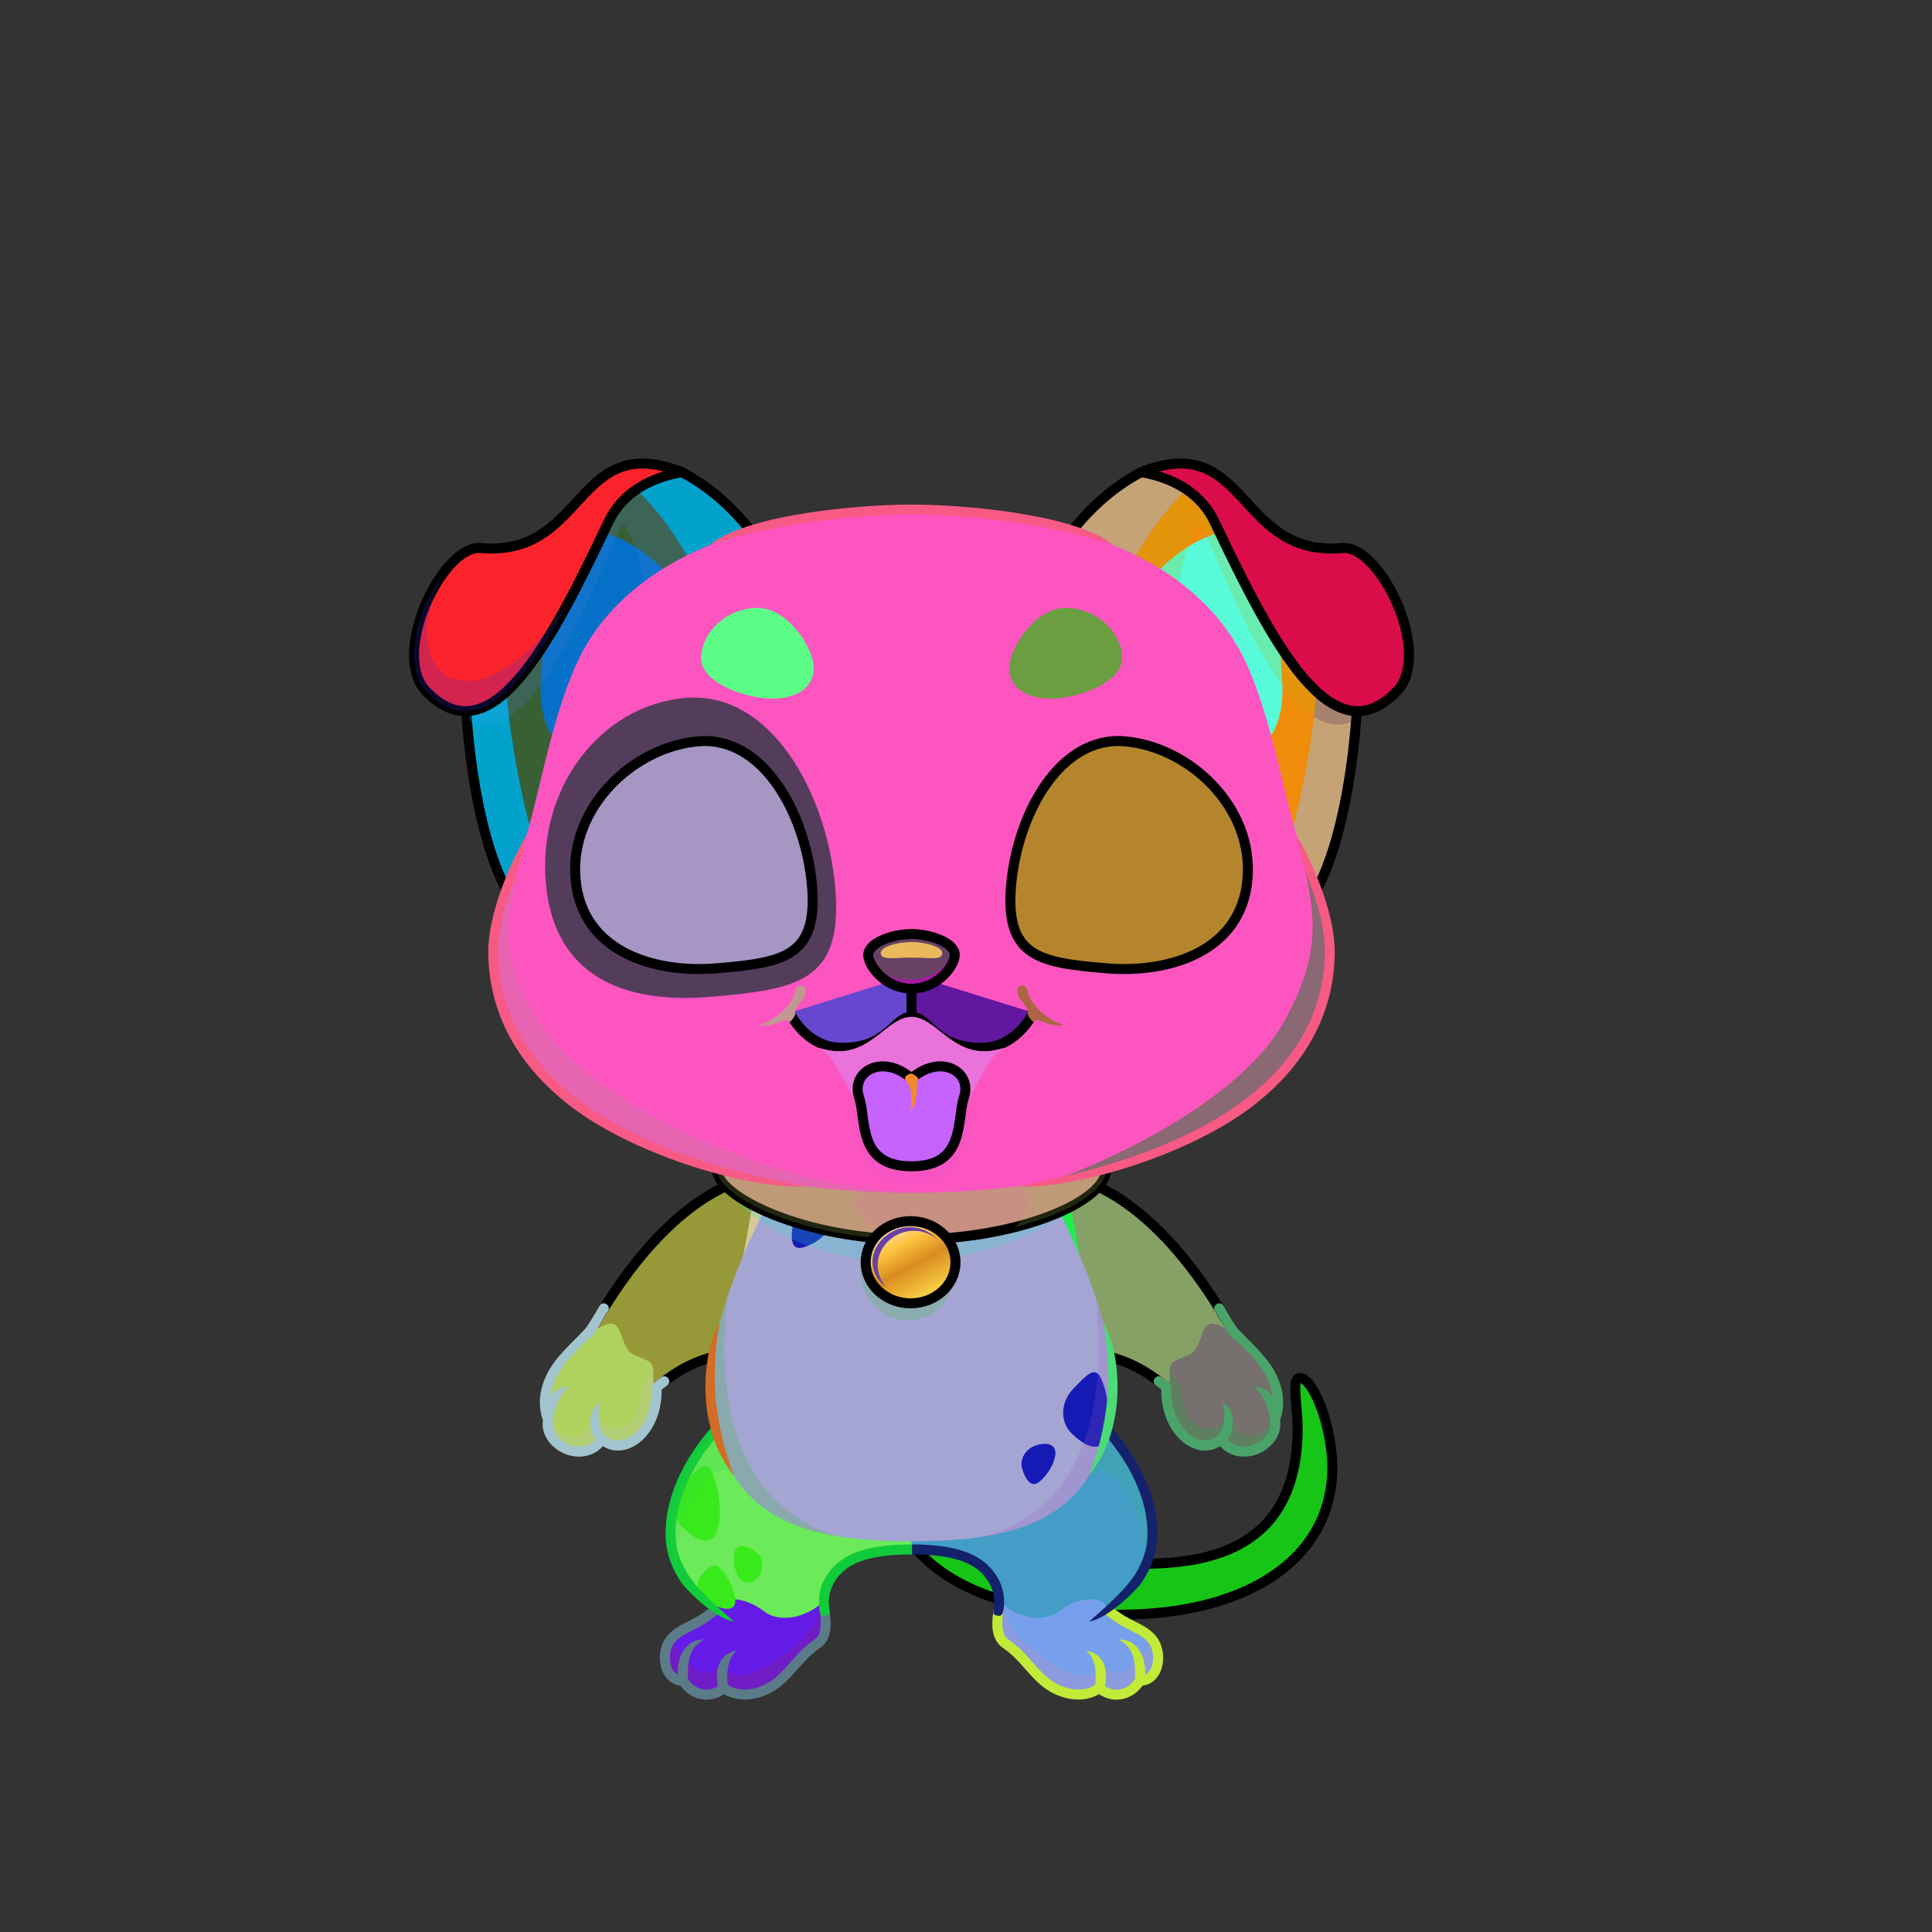<?xml version="1.0" encoding="UTF-8"?><!DOCTYPE svg PUBLIC "-//W3C//DTD SVG 1.1//EN" "http://www.w3.org/Graphics/SVG/1.1/DTD/svg11.dtd"><!-- Creator: CorelDRAW 2018 (64-Bit) --><svg xmlns="http://www.w3.org/2000/svg" xmlns:xlink="http://www.w3.org/1999/xlink" xml:space="preserve" width="290mm" height="290mm" version="1.1" style="shape-rendering:geometricPrecision; text-rendering:geometricPrecision; image-rendering:optimizeQuality; fill-rule:evenodd; clip-rule:evenodd" viewBox="0 0 29000 29000">
 <rect x="0" y="0" width="29000" height="29000" fill="#333333" stroke="none"/>
 <defs>
  <style type="text/css">
   <![CDATA[
    .str0 {stroke:black;stroke-width:150;stroke-miterlimit:22.926}
    .str4 {stroke:black;stroke-width:150;stroke-linecap:round;stroke-linejoin:round;stroke-miterlimit:22.926}
    .str3 {stroke:black;stroke-width:150;stroke-linecap:round;stroke-linejoin:round;stroke-miterlimit:22.926}
    .str2 {stroke:black;stroke-width:150;stroke-linecap:round;stroke-linejoin:round;stroke-miterlimit:22.926}
    .str1 {stroke:black;stroke-width:150;stroke-linecap:round;stroke-linejoin:round;stroke-miterlimit:2.613}
    .fil2 {fill:none}
    .fil35 {fill:black}
    .fil34 {fill:#333333}
    .fil5 {fill:#FDFDFD}
    .fil49 {fill:white}
    .fil3 {fill:white}
    .fil39 {fill:black;fill-rule:nonzero}
    .fil36 {fill:black;fill-rule:nonzero}
    .fil4 {fill:black;fill-rule:nonzero}
    .fil28 {fill:black;fill-opacity:0.2}
    .fil21 {fill:black;fill-opacity:0.2}
    .fil1 {fill:black;fill-opacity:0.2}
    .fil38 {fill:#4A0A0A;fill-opacity:0.2}
    .fil19 {fill:#A40E0D;fill-opacity:0.2}
    .fil26 {fill:white;fill-opacity:0.2}
    .fil44 {fill:black;fill-rule:nonzero;fill-opacity:0.2}
    .fil32 {fill:white;fill-opacity:0.502}
    .fil7 {fill:url(#id0)}
    .fil8 {fill:url(#id1)}
    .fil6 {fill:url(#id2)}
    .fil16 {fill:url(#id3)}
    .fil22 {fill:url(#id4)}
    .fil27 {fill:url(#id5)}
    .fil15 {fill:url(#id6)}
    .fil41 {fill:url(#id7)}
    .fil40 {fill:url(#id8)}
    .fil14 {fill:url(#id9)}
    .fil25 {fill:url(#id10)}
    .fil12 {fill:url(#id11)}
    .fil42 {fill:url(#id12)}
    .fil31 {fill:url(#id13)}
    .fil20 {fill:url(#id14)}
    .fil10 {fill:url(#id15)}
    .fil0 {fill:url(#id16)}
    .fil29 {fill:url(#id17)}
    .fil11 {fill:url(#id18)}
    .fil9 {fill:url(#id19)}
    .fil24 {fill:url(#id20)}
    .fil33 {fill:url(#id21)}
    .fil13 {fill:url(#id22)}
    .fil23 {fill:url(#id23)}
    .fil17 {fill:url(#id24)}
    .fil18 {fill:url(#id25)}
    .fil37 {fill:url(#id26)}
    .fil48 {fill:url(#id27)}
    .fil52 {fill:url(#id28)}
    .fil30 {fill:url(#id29)}
    .fil46 {fill:url(#id30)}
    .fil50 {fill:url(#id31)}
    .fil47 {fill:url(#id32)}
    .fil51 {fill:url(#id33)}
    .fil45 {fill:url(#id34);fill-rule:nonzero}
    .fil43 {fill:url(#id35);fill-rule:nonzero}
   ]]>
  </style>
  <linearGradient id="id0" gradientUnits="userSpaceOnUse" x1="11873.49" y1="21188.22" x2="11873.49" y2="24284.09">
   <stop offset="0" style="stop-opacity:1; stop-color:#E6EEF2"/>
   <stop offset="1" style="stop-opacity:1; stop-color:white"/>
  </linearGradient>
  <linearGradient id="id1" gradientUnits="objectBoundingBox" x1="50%" y1="100%" x2="50%" y2="0%">
   <stop offset="0" style="stop-opacity:1; stop-color:#2B2B2B"/>
   <stop offset="1" style="stop-opacity:1; stop-color:#5C5C5C"/>
  </linearGradient>
  <linearGradient id="id2" gradientUnits="userSpaceOnUse" x1="15486.11" y1="21188.22" x2="15486.11" y2="24284.09">
   <stop offset="0" style="stop-opacity:1; stop-color:#ACAFB3"/>
   <stop offset="0.502" style="stop-opacity:1; stop-color:#E1E8ED"/>
   <stop offset="1" style="stop-opacity:1; stop-color:#FEFEFE"/>
  </linearGradient>
  <linearGradient id="id3" gradientUnits="userSpaceOnUse" x1="8669.73" y1="13161.48" x2="10183.12" y2="7188.95">
   <stop offset="0" style="stop-opacity:1; stop-color:#EBF9FF"/>
   <stop offset="0.502" style="stop-opacity:1; stop-color:#B4C9CF"/>
   <stop offset="1" style="stop-opacity:1; stop-color:#78949C"/>
  </linearGradient>
  <linearGradient id="id4" gradientUnits="userSpaceOnUse" x1="20096.38" y1="11833.91" x2="15779.81" y2="8516.52">
   <stop offset="0" style="stop-opacity:1; stop-color:#3B3B3B"/>
   <stop offset="1" style="stop-opacity:1; stop-color:#414142"/>
  </linearGradient>
  <linearGradient id="id5" gradientUnits="userSpaceOnUse" x1="10761.93" y1="17998.56" x2="16601.93" y2="17998.56">
   <stop offset="0" style="stop-opacity:1; stop-color:#401000"/>
   <stop offset="0.341" style="stop-opacity:1; stop-color:#ED5237"/>
   <stop offset="0.741" style="stop-opacity:1; stop-color:#852305"/>
   <stop offset="1" style="stop-opacity:1; stop-color:#FF4C4C"/>
  </linearGradient>
  <linearGradient id="id6" gradientUnits="userSpaceOnUse" xlink:href="#id1" x1="14264.5" y1="22276.66" x2="14264.5" y2="18208.98">
  </linearGradient>
  <linearGradient id="id7" gradientUnits="userSpaceOnUse" x1="13673" y1="14806.54" x2="13834.98" y2="14352.37">
   <stop offset="0" style="stop-opacity:1; stop-color:#8F8377"/>
   <stop offset="0.49" style="stop-opacity:1; stop-color:#505154"/>
   <stop offset="1" style="stop-opacity:1; stop-color:#373A40"/>
  </linearGradient>
  <linearGradient id="id8" gradientUnits="userSpaceOnUse" x1="13681.92" y1="14838.52" x2="13681.92" y2="14020.16">
   <stop offset="0" style="stop-opacity:1; stop-color:#1C1B1A"/>
   <stop offset="1" style="stop-opacity:1; stop-color:#373A40"/>
  </linearGradient>
  <linearGradient id="id9" gradientUnits="userSpaceOnUse" xlink:href="#id2" x1="13681.92" y1="17759.14" x2="13681.92" y2="23134.87">
  </linearGradient>
  <linearGradient id="id10" gradientUnits="userSpaceOnUse" x1="17998.22" y1="7280.19" x2="20281.13" y2="10352.57">
   <stop offset="0" style="stop-opacity:1; stop-color:#2B2B2B"/>
   <stop offset="0.502" style="stop-opacity:1; stop-color:#2E2E2F"/>
   <stop offset="1" style="stop-opacity:1; stop-color:#606569"/>
  </linearGradient>
  <linearGradient id="id11" gradientUnits="userSpaceOnUse" xlink:href="#id2" x1="16681.07" y1="17708.66" x2="16681.07" y2="20937.23">
  </linearGradient>
  <linearGradient id="id12" gradientUnits="userSpaceOnUse" xlink:href="#id7" x1="13643.4" y1="14418.27" x2="13720.44" y2="14104.4">
  </linearGradient>
  <linearGradient id="id13" gradientUnits="userSpaceOnUse" x1="13682.26" y1="17905.3" x2="13682.26" y2="7648.1">
   <stop offset="0" style="stop-opacity:1; stop-color:#B3C3DB"/>
   <stop offset="0.239" style="stop-opacity:1; stop-color:#E1E8ED"/>
   <stop offset="1" style="stop-opacity:1; stop-color:#FEFEFE"/>
  </linearGradient>
  <linearGradient id="id14" gradientUnits="userSpaceOnUse" x1="8432.78" y1="6967.46" x2="8016.91" y2="10665.3">
   <stop offset="0" style="stop-opacity:1; stop-color:#8AA6B3"/>
   <stop offset="0.49" style="stop-opacity:1; stop-color:#E1E8ED"/>
   <stop offset="1" style="stop-opacity:1; stop-color:#FEFEFE"/>
  </linearGradient>
  <linearGradient id="id15" gradientUnits="userSpaceOnUse" xlink:href="#id1" x1="10383.84" y1="19412.29" x2="10383.84" y2="17976.55">
  </linearGradient>
  <linearGradient id="id16" gradientUnits="userSpaceOnUse" x1="15489.73" y1="24471.03" x2="17977.07" y2="20448.58">
   <stop offset="0" style="stop-opacity:1; stop-color:#ACAFB3"/>
   <stop offset="0.439" style="stop-opacity:1; stop-color:#E1E8ED"/>
   <stop offset="1" style="stop-opacity:1; stop-color:#FEFEFE"/>
  </linearGradient>
  <linearGradient id="id17" gradientUnits="userSpaceOnUse" x1="13367.22" y1="18383.19" x2="13969.37" y2="19510.4">
   <stop offset="0" style="stop-opacity:1; stop-color:#FFE8B2"/>
   <stop offset="0.271" style="stop-opacity:1; stop-color:#FFC340"/>
   <stop offset="0.541" style="stop-opacity:1; stop-color:#D98C20"/>
   <stop offset="1" style="stop-opacity:1; stop-color:#FEDB4B"/>
  </linearGradient>
  <linearGradient id="id18" gradientUnits="userSpaceOnUse" xlink:href="#id0" x1="9159.16" y1="19865.78" x2="8915.76" y2="21821.63">
  </linearGradient>
  <linearGradient id="id19" gradientUnits="userSpaceOnUse" xlink:href="#id2" x1="10893.24" y1="17611.85" x2="10466.36" y2="21042.16">
  </linearGradient>
  <linearGradient id="id20" gradientUnits="userSpaceOnUse" x1="19042.2" y1="8873.13" x2="17179.97" y2="10663.77">
   <stop offset="0" style="stop-opacity:1; stop-color:#FFDCB5"/>
   <stop offset="1" style="stop-opacity:1; stop-color:#8C3C18"/>
  </linearGradient>
  <linearGradient id="id21" gradientUnits="userSpaceOnUse" xlink:href="#id1" x1="9577.65" y1="14843.99" x2="11055.74" y2="10623.1">
  </linearGradient>
  <linearGradient id="id22" gradientUnits="userSpaceOnUse" xlink:href="#id0" x1="18204.68" y1="19865.78" x2="18448.08" y2="21821.63">
  </linearGradient>
  <linearGradient id="id23" gradientUnits="userSpaceOnUse" x1="20021.33" y1="9194.79" x2="16794.01" y2="10950.23">
   <stop offset="0" style="stop-opacity:1; stop-color:#F5EEE3"/>
   <stop offset="1" style="stop-opacity:1; stop-color:#FFB35C"/>
  </linearGradient>
  <linearGradient id="id24" gradientUnits="userSpaceOnUse" xlink:href="#id23" x1="7343.19" y1="9194.79" x2="10570.51" y2="10950.23">
  </linearGradient>
  <linearGradient id="id25" gradientUnits="userSpaceOnUse" xlink:href="#id20" x1="8322.32" y1="8873.13" x2="10184.55" y2="10663.77">
  </linearGradient>
  <linearGradient id="id26" gradientUnits="userSpaceOnUse" x1="13277.97" y1="17506.64" x2="13277.97" y2="16006.46">
   <stop offset="0" style="stop-opacity:1; stop-color:#FFBDBD"/>
   <stop offset="1" style="stop-opacity:1; stop-color:#A1484E"/>
  </linearGradient>
  <linearGradient id="id27" gradientUnits="userSpaceOnUse" x1="16883.74" y1="11287.88" x2="16437.65" y2="14015.91">
   <stop offset="0" style="stop-opacity:1; stop-color:black"/>
   <stop offset="0.502" style="stop-opacity:1; stop-color:#451500"/>
   <stop offset="1" style="stop-opacity:1; stop-color:#996511"/>
  </linearGradient>
  <linearGradient id="id28" gradientUnits="userSpaceOnUse" xlink:href="#id27" x1="10480.78" y1="11287.88" x2="10926.87" y2="14015.91">
  </linearGradient>
  <linearGradient id="id29" gradientUnits="userSpaceOnUse" x1="13349.5" y1="18475.98" x2="13822.99" y2="19264.87">
   <stop offset="0" style="stop-opacity:1; stop-color:#FFE3C4"/>
   <stop offset="0.451" style="stop-opacity:1; stop-color:#FECA58"/>
   <stop offset="1" style="stop-opacity:1; stop-color:#FFA836"/>
  </linearGradient>
  <linearGradient id="id30" gradientUnits="userSpaceOnUse" x1="16804.35" y1="14373.8" x2="17059.35" y2="11459.11">
   <stop offset="0" style="stop-opacity:1; stop-color:#EB9E23"/>
   <stop offset="1" style="stop-opacity:1; stop-color:#140011"/>
  </linearGradient>
  <linearGradient id="id31" gradientUnits="userSpaceOnUse" xlink:href="#id30" x1="10560.17" y1="14373.8" x2="10305.17" y2="11459.11">
  </linearGradient>
  <linearGradient id="id32" gradientUnits="userSpaceOnUse" x1="15622.25" y1="13506.28" x2="18143.19" y2="13726.83">
   <stop offset="0" style="stop-opacity:1; stop-color:#EB9E23"/>
   <stop offset="0.502" style="stop-opacity:1; stop-color:#FFEE8F"/>
   <stop offset="1" style="stop-opacity:1; stop-color:#EB9E23"/>
  </linearGradient>
  <linearGradient id="id33" gradientUnits="userSpaceOnUse" xlink:href="#id32" x1="11742.27" y1="13506.28" x2="9221.33" y2="13726.83">
  </linearGradient>
  <linearGradient id="id34" gradientUnits="userSpaceOnUse" x1="8711.13" y1="13202.47" x2="12052.8" y2="13202.47">
   <stop offset="0" style="stop-opacity:1; stop-color:black"/>
   <stop offset="1" style="stop-opacity:1; stop-color:#262626"/>
  </linearGradient>
  <linearGradient id="id35" gradientUnits="userSpaceOnUse" x1="18441.12" y1="12617.71" x2="15523.99" y2="13787.24">
   <stop offset="0" style="stop-opacity:1; stop-color:black"/>
   <stop offset="1" style="stop-opacity:1; stop-color:#5A5B5C"/>
  </linearGradient>
 </defs>
 <g id="Tail">
  <g id="_2531549707872">
   <path class="fil0" d="M13520.58 22865.39c251.91,647.26 1072.2,1100.69 1928.11,1248.84 2962.88,512.88 4873.61,-628.4 4503.78,-2543.41 -124.21,-643.2 -373.32,-966.12 -476.01,-872.19 -77.47,70.86 3.38,461.28 2.02,748.84 -11.45,2415.13 -2375.07,2050.76 -3619.02,1936.51 -541.66,-49.75 -1039.26,-1148.17 -1452.7,-1217.09 -413.45,-68.92 -1138.08,51.24 -886.18,698.5z" style="fill:#f1c3cf"/>
   <path class="fil1" d="M15847.12 24174.05c1355.5,172.21 2462.7,-17.1 3191.72,-474.46 -779.25,190.49 -1591.25,283.31 -1975.71,144.71 -51.94,-18.73 -310.45,-186.62 -667.47,-409.61 -192.6,-16.69 -373.98,-35.81 -536.2,-50.71 -336.05,-30.86 -655.11,-465.32 -947.67,-807.2 -376.34,-191.23 -732.99,-342.7 -1003.94,-396.96 -288.22,65.47 -522.47,245.91 -410.52,618.01 8.29,22.09 16.56,44.15 26.18,67.56 266.09,647.24 1146.38,1031.64 2036.78,1248.84 94.34,23.01 190.08,42.78 286.83,59.82z" style="fill:#ece912"/>
   <path class="fil2 str0" d="M13520.58 22865.39c251.91,647.26 1072.2,1100.69 1928.11,1248.84 2962.88,512.88 4873.61,-628.4 4503.78,-2543.41 -124.21,-643.2 -373.32,-966.12 -476.01,-872.19 -77.47,70.86 3.38,461.28 2.02,748.84 -11.45,2415.13 -2375.07,2050.76 -3619.02,1936.51 -541.66,-49.75 -1039.26,-1148.17 -1452.7,-1217.09 -413.45,-68.92 -1138.08,51.24 -886.18,698.5z" style="fill:#17c516"/>
  </g>
 </g>
 <g id="Feet">
  <g id="_2531518915296">
   <g>
    <path class="fil3" d="M10257.28 25229.69c123.56,214.04 403.48,285.33 610.7,105.88 70.65,70.23 276.52,145.76 526.32,65.76 409.3,-131.09 507.45,-461.77 850.73,-710.04 220.49,-159.47 124.1,-477.15 113.63,-668.35 -363.68,340.29 -782.66,-165.21 -1075.55,-247.93 -373.84,-101.68 -736.94,157.82 -534.63,412.54 -198.78,95.76 -519.95,237.68 -672.68,411.38 -168.78,191.96 -120.75,630.76 181.48,630.76z" style="fill:#651be8"/>
    <path class="fil1" d="M10257.28 25229.69c123.56,214.04 403.48,285.33 610.7,105.88 70.65,70.23 276.52,145.76 526.32,65.76 409.3,-131.09 517.48,-492.65 871.1,-725.96 156.13,-103.02 135.21,-387.74 102.98,-573.56 -17.85,-13.98 -36.32,-26.67 -55.45,-37.83 59.89,533.31 -1444.97,1527.91 -1433.56,860.23 -213.34,341.57 -595.64,186.16 -544.41,-150.27 -126.71,133.91 -271.29,-14.39 -142.78,-274 -182.48,62.12 -215.54,288.03 -209.67,440.56 17.28,153.49 106.7,289.19 274.77,289.19z" style="fill:#a0253c"/>
    <path class="fil4" d="M10660.35 24128.28c31.71,-26.53 78.94,-22.34 105.47,9.37 26.53,31.71 22.34,78.94 -9.37,105.47 -143.13,119.49 -265.97,181.45 -373.06,235.47 -99.11,49.99 -183.3,92.46 -251.34,169.85 -80.91,92.01 -97.3,255.88 -55.21,369.54 18.07,48.79 48.88,94.04 96.26,117.9 -7.55,-268.78 114.77,-534.12 402.24,-526.25 -186.74,95.17 -268.32,253.8 -247.69,592.25 49.04,79.15 127.69,137.43 219.87,155.2 79.73,15.37 160.2,-1.74 228.24,-45.5 -38.29,-218.05 -10.29,-483.64 289.14,-537.54 -139.24,98.32 -162.69,330.02 -141.92,510.69 31.45,29.61 97.92,60.43 188.69,71.77 74.89,9.35 163.69,4.41 259.78,-26.36 221.4,-70.9 352.35,-219.57 489.63,-375.44 103.47,-117.46 210.28,-238.74 362.43,-341.44 56.89,-38.4 82.67,-102.53 91.71,-176.23 10.43,-85.02 0.14,-183.4 -13.84,-274.46 -14.63,-97.52 130.16,-118.86 144.78,-21.39 15.59,101.48 30.44,211.56 17.88,314.01 -13.96,113.78 -57.62,215.39 -156.75,282.29 -136.05,91.83 -236.45,205.83 -333.71,316.24 -151.08,171.53 -295.19,335.14 -556.43,418.8 -119.65,38.32 -230.28,44.46 -323.64,32.8 -92.59,-11.56 -170.46,-41.41 -225.37,-75.73 -103.09,69.99 -225.69,98.3 -348.74,74.57 -124.29,-23.96 -233.03,-98.13 -304.52,-201.86 -136.16,-15.63 -232.21,-107.3 -278.66,-232.76 -61.19,-165.25 -34.13,-386.54 83.33,-520.12 86.71,-98.62 183.05,-147.23 296.46,-204.43 99.73,-50.31 214.13,-108.01 344.34,-216.71z" style="fill:#5b7b89"/>
   </g>
   <g>
    <path class="fil5" d="M17106.56 25229.69c-123.56,214.04 -403.48,285.33 -610.7,105.88 -70.65,70.23 -276.52,145.76 -526.32,65.76 -409.3,-131.09 -507.45,-461.77 -850.73,-710.04 -220.49,-159.47 -124.1,-477.15 -113.63,-668.35 363.68,340.29 782.66,-165.21 1075.55,-247.93 373.84,-101.68 736.94,157.82 534.63,412.54 198.78,95.76 519.95,237.68 672.68,411.38 168.78,191.96 120.75,630.76 -181.48,630.76z" style="fill:#769fec"/>
    <path class="fil1" d="M17106.56 25229.69c-123.56,214.04 -403.48,285.33 -610.7,105.88 -70.65,70.23 -276.52,145.76 -526.32,65.76 -409.3,-131.09 -517.48,-492.65 -871.1,-725.96 -156.13,-103.02 -135.21,-387.74 -102.98,-573.56 17.85,-13.98 36.32,-26.67 55.45,-37.83 -59.89,533.31 1444.97,1527.91 1433.56,860.23 213.34,341.57 595.64,186.16 544.41,-150.27 126.71,133.91 271.29,-14.39 142.78,-274 182.48,62.12 215.54,288.03 209.67,440.56 -17.28,153.49 -106.7,289.19 -274.77,289.19z" style="fill:#e28fa0"/>
    <path class="fil4" d="M16703.49 24128.28c-31.71,-26.53 -78.94,-22.34 -105.47,9.37 -26.53,31.71 -22.34,78.94 9.37,105.47 143.13,119.49 265.97,181.45 373.06,235.47 99.11,49.99 183.3,92.46 251.34,169.85 80.91,92.01 97.3,255.88 55.21,369.54 -18.07,48.79 -48.88,94.04 -96.26,117.9 7.55,-268.78 -114.77,-534.12 -402.24,-526.25 186.74,95.17 268.32,253.8 247.69,592.25 -49.04,79.15 -127.69,137.43 -219.87,155.2 -79.73,15.37 -160.2,-1.74 -228.24,-45.5 38.29,-218.05 10.29,-483.64 -289.14,-537.54 139.24,98.32 162.69,330.02 141.92,510.69 -31.45,29.61 -97.92,60.43 -188.69,71.77 -74.89,9.35 -163.69,4.41 -259.78,-26.36 -221.4,-70.9 -352.35,-219.57 -489.63,-375.44 -103.47,-117.46 -210.28,-238.74 -362.43,-341.44 -56.89,-38.4 -82.67,-102.53 -91.71,-176.23 -10.43,-85.02 -0.14,-183.4 13.84,-274.46 14.63,-97.52 -130.16,-118.86 -144.78,-21.39 -15.59,101.48 -30.44,211.56 -17.88,314.01 13.96,113.78 57.62,215.39 156.75,282.29 136.05,91.83 236.45,205.83 333.71,316.24 151.08,171.53 295.19,335.14 556.43,418.8 119.65,38.32 230.28,44.46 323.64,32.8 92.59,-11.56 170.46,-41.41 225.37,-75.73 103.09,69.99 225.69,98.3 348.74,74.57 124.29,-23.96 233.03,-98.13 304.52,-201.86 136.16,-15.63 232.21,-107.3 278.66,-232.76 61.19,-165.25 34.13,-386.54 -83.33,-520.12 -86.71,-98.62 -183.05,-147.23 -296.46,-204.43 -99.73,-50.31 -214.13,-108.01 -344.34,-216.71z" style="fill:#c1eb38"/>
   </g>
  </g>
 </g>
 <g id="Legs">
  <g id="_2531518914752">
   <g>
    <path class="fil6" d="M13673.45 23259.3c427.66,0 1385.48,182.49 1329.83,776.1 214.87,221.86 637.04,349.26 895.5,148.38 312.37,-242.78 712.13,-231.34 719.72,-12.18 370.09,-264.31 678.95,-700.61 680.26,-1145.2 2.54,-860.67 -666.02,-1598.77 -968.73,-1838.18 -621.48,859.57 -1478.86,1269.07 -2656.58,1328.08l0 743z" style="fill:#439dc6"/>
    <path class="fil1" d="M17191.61 23490.47c67.26,-148.73 106.68,-305.87 107.15,-464.07 2.29,-775.52 -540.27,-1451.46 -869.11,-1752.78l-157.05 727.06c26.43,47.89 52.85,95.78 79.28,143.67 387.48,-413.26 946.79,878.84 839.73,1346.12z" style="fill:#32b881"/>
    <path class="fil4" d="M14989.65 24253.86c61.92,5.19 73.8,-65.98 79.72,-153.93 7.91,-117.52 -3.98,-261.03 -93.95,-416.86 -0.83,-1.44 -1.71,-2.83 -2.62,-4.19 -99.87,-170.79 -246.56,-295.9 -460.28,-378.09 -207.63,-79.84 -477.91,-118.36 -830.6,-118.36l0 150c335.21,0 588.14,35.09 777.28,107.82 179.67,69.09 302.18,172.95 384.62,313.95 0.66,1.3 1.36,2.59 2.1,3.87 66.95,115.97 86.11,244.24 75.03,331.54 -8.67,68.26 -9.75,89.53 -10.95,105.24 -3.7,48.36 43.74,56 79.65,59.01zm1295.98 -3005.54c175.81,139.56 477.15,451.15 691.77,858.41 143.68,272.62 247.63,587.31 246.65,919.67 -0.71,244.76 -86.82,463.8 -217.71,652.31 -154.83,222.98 -454.47,481.51 -660.16,663.76 305.46,-60.86 713.14,-477.32 783.2,-578.22 146.74,-211.34 243.27,-458.73 244.09,-737.85 1.07,-359.93 -110.06,-697.96 -263.65,-989.39 -226.43,-429.66 -547.13,-759.98 -733.5,-907.38l-46.29 58.59 -44.38 60.1 -0.02 0z" style="fill:#14226c"/>
   </g>
   <g>
    <path class="fil7" d="M13681.92 23259.3c-427.66,0 -1377.01,182.49 -1321.36,776.1 -214.87,221.86 -637.04,349.26 -895.5,148.38 -312.37,-242.78 -712.13,-231.34 -719.72,-12.18 -370.09,-264.31 -678.95,-700.61 -680.26,-1145.2 -2.54,-860.67 666.02,-1598.77 968.73,-1838.18 621.48,859.57 1470.39,1269.07 2648.11,1328.08l0 743z" style="fill:#6bea5a"/>
    <path class="fil8" d="M10687.58 22099.09c93.96,197.86 169.63,628.83 74.01,888.49 -95.63,259.66 -337.52,111.09 -515.07,-60.69 -177.55,-171.77 -167,-470.7 23.57,-667.67 190.56,-196.97 323.54,-358 417.49,-160.13zm412.92 1583.83c-77.16,-98.6 -93.75,-218.36 -72.91,-375.16 20.84,-156.79 174.35,-104.21 294.88,-30.61 120.54,73.59 152.07,241.64 70.42,375.36 -81.64,133.72 -215.23,129.02 -292.39,30.41zm-295.09 -150.58c95.93,93.22 231.06,323.75 231.66,492.73 0.6,168.99 -169.52,135.49 -307.72,75.01 -138.2,-60.47 -308.13,-223.97 -241.03,-377.3 67.11,-153.32 221.16,-283.67 317.09,-190.44z" style="fill:#38ea1a"/>
    <path class="fil4" d="M12374.19 24253.86c-61.92,5.19 -73.8,-65.98 -79.72,-153.93 -7.91,-117.52 3.98,-261.03 93.95,-416.86 0.83,-1.44 1.71,-2.83 2.62,-4.19 99.87,-170.79 246.56,-295.9 460.28,-378.09 207.63,-79.84 486.38,-118.36 839.07,-118.36l0 150c-335.21,0 -596.61,35.09 -785.75,107.82 -179.67,69.09 -302.18,172.95 -384.62,313.95 -0.66,1.3 -1.36,2.59 -2.1,3.87 -66.95,115.97 -86.11,244.24 -75.03,331.54 8.67,68.26 9.75,89.53 10.95,105.24 3.7,48.36 -43.74,56 -79.65,59.01zm-1295.98 -3005.54c-175.81,139.56 -477.15,451.15 -691.77,858.41 -143.68,272.62 -247.63,587.31 -246.65,919.67 0.71,244.76 86.82,463.8 217.71,652.31 154.83,222.98 454.47,481.51 660.16,663.76 -305.46,-60.86 -713.14,-477.32 -783.2,-578.22 -146.74,-211.34 -243.27,-458.73 -244.09,-737.85 -1.07,-359.93 110.06,-697.96 263.65,-989.39 226.43,-429.66 547.13,-759.98 733.5,-907.38l46.29 58.59 44.38 60.1 0.02 0z" style="fill:#11cc3a"/>
    <path class="fil1" d="M10172.23 23490.47c-67.26,-148.73 -106.68,-305.87 -107.15,-464.07 -2.29,-775.52 540.27,-1451.46 869.11,-1752.78l157.05 727.06c-26.43,47.89 -52.85,95.78 -79.28,143.67 -387.48,-413.26 -946.79,878.84 -839.73,1346.12z" style="fill:#35d54a"/>
   </g>
  </g>
 </g>
 <g id="Body">
  <animateTransform type="translate" values="0;0 200;0;0 200;0;0 200;0;0 200;0" dur="10" repeatCount="indefinite" additive="sum" attributeName="transform"/>
  <g id="_2531518934432">
   <g>
    <g>
     <g>
      <path class="fil9" d="M11132.64 17708.66c-1006.56,345.42 -1818.61,1401.79 -2256.58,2165.43 -288.88,503.69 636.05,1265.03 911.19,1013.52 627.05,-573.17 1208.37,-619.78 1688.45,-542.15 741.88,119.97 1352.69,-1920.87 930.81,-2545.29 -421.91,-21.63 -933.51,-40.49 -1273.87,-91.51z" style="fill:#d7c799"/>
      <path class="fil10" d="M9852.84 19142.62c59.55,-21.7 98.74,-68.71 131.76,-141.64 33.03,-72.94 -47,-91.45 -118.48,-92.1 -71.48,-0.66 -130.02,63.09 -130.74,142.39 -0.73,79.3 57.91,113.05 117.46,91.35zm566.01 -1011c-23.74,131.64 150.49,309.56 248.36,447.31 97.87,137.75 216.7,11.51 293.88,-118.11 77.18,-129.62 120.19,-361.47 -23.62,-447.09 -143.81,-85.62 -494.88,-13.75 -518.62,117.89zm323.95 1114.42c5.35,-125.09 -50.87,-232.13 -159.08,-347.5 -108.21,-115.37 -202.43,16.75 -257.6,146.75 -55.18,130 17,285 161.22,346.21 144.22,61.21 250.11,-20.37 255.46,-145.46z" style="fill:#cd746a"/>
      <path class="fil1" d="M9851.88 20830.3c602.27,-518.8 1160.28,-559.8 1623.82,-484.84 171.07,27.66 335.13,-59.69 481.2,-217.95 325.13,-471.76 -752.73,-1097.7 -1038.62,-655.88 -261.31,403.84 -734.1,847.76 -1111.39,1126.01 1.79,93.3 -16.27,193.39 44.96,232.66l0 -0.01 0.03 0.01z" style="fill:#3697e7"/>
      <path class="fil2 str1" d="M10886.89 20332.96c-340.18,46.54 -711.15,199.54 -1099.64,554.65 -275.13,251.49 -1152.89,-508.63 -864.02,-1012.31 437.96,-763.63 1202.86,-1821.23 2209.41,-2166.64 90.05,-30.9 171.83,-58.83 246.03,-84.05" style="fill:#979938"/>
     </g>
     <g>
      <path class="fil11" d="M9863.01 20836.37c31.01,671.59 -506.32,1058.8 -828,765.31 -253.5,397.35 -884.17,103.39 -809.26,-292.5 -203.13,-535.14 266.24,-1035.76 634.19,-1325.08 198.11,-64.5 364.18,-247.68 461.85,44.06 113.97,340.43 156.85,278.81 402.23,397.75 163.53,79.26 10.67,351.89 138.99,410.46z" style="fill:#afd15d"/>
      <path class="fil1" d="M9863.01 20836.37c31.01,671.59 -506.32,1058.8 -828,765.31 -341.06,429.25 -911,23.85 -753.65,-292.7 65.31,297.19 520.59,407.83 657.17,-118.23 113.25,412.02 522.03,237.66 614.7,26.73 95.14,-216.58 44.81,-462.8 253.66,-619.84 1.8,93.31 -16.28,193.4 44.96,232.65l0.16 0.1 0.17 0.11c1.48,0.93 2.97,1.82 4.53,2.69l0.17 0.1 0.18 0.09 0.14 0.09 0.03 0.01 0.18 0.1 0.17 0.09 0.18 0.09c1.69,0.92 3.44,1.79 5.25,2.61z" style="fill:#cac3da"/>
      <path class="fil4" d="M9926.93 20673.48c79.39,-58.19 167.86,62.52 88.48,120.7 -28.24,20.69 -56.25,42.36 -83.3,64.61 3.93,302.02 -99.68,551.64 -246.17,712.18 -55.54,60.86 -117.82,109.47 -183.4,143.86 -145.9,76.49 -311.53,82.65 -453.24,-7.98 -209.57,238.5 -583.03,191.12 -784.7,-34.27 -86.01,-96.11 -134.73,-220.26 -115.83,-356.13 -82.54,-234.31 -46.25,-463.42 52.44,-673.52 132.46,-282 402.86,-497.73 588.08,-703.58 33.5,-37.22 180.19,-286.69 214.16,-345.48 58.56,-79 178.69,10.05 120.12,89.06 -35.43,47.77 -75.16,120.11 -111.48,186.29 -6.41,11.67 -81.45,153.11 -123.81,187.52 -201.58,163.8 -430.96,392.41 -551.71,649.47 -38.04,80.97 -65.19,164.94 -76.97,250.68 53.73,-69.19 156.09,-151.42 275.06,-139.39 -80.64,67.61 -125.53,143.46 -171.18,252.76 -65.8,157.59 -113.11,362.41 12.44,502.72 141.93,158.63 411.75,205.47 562.48,33.5 -115.64,-164.64 -117.79,-464.48 80.37,-548.33 -54.53,102.27 -47.95,374.07 54.76,476.76 86.33,86.32 222.41,119.56 359.87,47.5 49.57,-25.99 97.71,-63.9 141.8,-112.22 128.18,-140.48 217.35,-364.86 206.61,-639.48 -1.55,-21.67 6.3,-43.83 23.35,-59.87 36.49,-34.26 81.32,-67.73 121.77,-97.36z" style="fill:#a2c4ce"/>
     </g>
    </g>
    <g>
     <g>
      <path class="fil12" d="M16231.2 17708.66c1006.56,345.42 1818.61,1401.79 2256.58,2165.43 288.88,503.69 -636.05,1265.03 -911.19,1013.52 -627.05,-573.17 -1208.37,-619.78 -1688.45,-542.15 -741.88,119.97 -1352.69,-1920.87 -930.81,-2545.29 421.91,-21.63 933.51,-40.49 1273.87,-91.51z" style="fill:#20ee4d"/>
      <path class="fil1" d="M17511.96 20830.3c-602.27,-518.8 -1160.28,-559.8 -1623.82,-484.84 -171.07,27.66 -335.13,-59.69 -481.2,-217.95 -325.13,-471.76 752.73,-1097.7 1038.62,-655.88 261.31,403.84 734.1,847.76 1111.39,1126.01 -1.79,93.3 16.27,193.39 -44.96,232.66l0 -0.01 -0.03 0.01z" style="fill:#a8b15c"/>
      <path class="fil8" d="M17765.46 19775.91c-23.74,-131.64 0.56,-397.75 98.43,-535.5 97.87,-137.76 216.7,-11.51 293.88,118.11 77.18,129.62 120.19,361.47 -23.62,447.09 -143.81,85.62 -344.95,101.94 -368.69,-29.7zm-1151.49 -1921.35c258.81,97.01 705.56,421.45 846.67,740.83 141.11,319.38 -208.62,396.88 -520.35,396.88 -311.73,0 -564.44,-280.35 -564.44,-626.18 0,-345.83 -20.69,-608.54 238.12,-511.53zm999.19 1627.14c5.35,125.09 -50.87,232.13 -159.08,347.5 -108.21,115.37 -202.43,-16.75 -257.6,-146.75 -55.18,-130 17,-285 161.22,-346.21 144.22,-61.21 250.11,20.37 255.46,145.46z" style="fill:#93aca4"/>
      <path class="fil2 str1" d="M16476.95 20332.96c340.18,46.54 711.15,199.54 1099.64,554.65 275.13,251.49 1152.89,-508.63 864.02,-1012.31 -437.96,-763.63 -1202.86,-1821.23 -2209.41,-2166.64 -90.05,-30.9 -171.83,-58.83 -246.03,-84.05" style="fill:#85a166"/>
     </g>
     <g>
      <path class="fil13" d="M17500.83 20836.37c-31.01,671.59 506.32,1058.8 828,765.31 253.5,397.35 884.17,103.39 809.26,-292.5 203.13,-535.14 -266.24,-1035.76 -634.19,-1325.08 -198.11,-64.5 -364.18,-247.68 -461.85,44.06 -113.97,340.43 -156.85,278.81 -402.23,397.75 -163.53,79.26 -10.67,351.89 -138.99,410.46z" style="fill:#76706e"/>
      <path class="fil1" d="M17500.83 20836.37c-31.01,671.59 506.32,1058.8 828,765.31 341.06,429.25 911,23.85 753.65,-292.7 -65.31,297.19 -520.59,407.83 -657.17,-118.23 -113.25,412.02 -522.03,237.66 -614.7,26.73 -95.14,-216.58 -44.81,-462.8 -253.66,-619.84 -1.8,93.31 16.28,193.4 -44.96,232.65l-0.16 0.1 -0.17 0.11c-1.48,0.93 -2.97,1.82 -4.53,2.69l-0.17 0.1 -0.18 0.09 -0.14 0.09 -0.03 0.01 -0.18 0.1 -0.17 0.09 -0.18 0.09c-1.69,0.92 -3.44,1.79 -5.25,2.61z" style="fill:#01be2d"/>
      <path class="fil4" d="M17436.91 20673.48c-79.39,-58.19 -167.86,62.52 -88.48,120.7 28.24,20.69 56.25,42.36 83.3,64.61 -3.93,302.02 99.68,551.64 246.17,712.18 55.54,60.86 117.82,109.47 183.4,143.86 145.9,76.49 311.53,82.65 453.24,-7.98 209.57,238.5 583.03,191.12 784.7,-34.27 86.01,-96.11 134.73,-220.26 115.83,-356.13 82.54,-234.31 46.25,-463.42 -52.44,-673.52 -132.46,-282 -402.86,-497.73 -588.08,-703.58 -33.5,-37.22 -180.19,-286.69 -214.16,-345.48 -58.56,-79 -178.69,10.05 -120.12,89.06 35.43,47.77 75.16,120.11 111.48,186.29 6.41,11.67 81.45,153.11 123.81,187.52 201.58,163.8 430.96,392.41 551.71,649.47 38.04,80.97 65.19,164.94 76.97,250.68 -53.73,-69.19 -156.09,-151.42 -275.06,-139.39 80.64,67.61 125.53,143.46 171.18,252.76 65.8,157.59 113.11,362.41 -12.44,502.72 -141.93,158.63 -411.75,205.47 -562.48,33.5 115.64,-164.64 117.79,-464.48 -80.37,-548.33 54.53,102.27 47.95,374.07 -54.76,476.76 -86.33,86.32 -222.41,119.56 -359.87,47.5 -49.57,-25.99 -97.71,-63.9 -141.8,-112.22 -128.18,-140.48 -217.35,-364.86 -206.61,-639.48 1.55,-21.67 -6.3,-43.83 -23.35,-59.87 -36.49,-34.26 -81.32,-67.73 -121.77,-97.36z" style="fill:#4aa469"/>
     </g>
    </g>
   </g>
   <g>
    <path class="fil14" d="M13681.92 23134.87c-1547.89,0 -2751.5,-290.59 -2992.7,-1955.85 -145.27,-1002.98 378.79,-2259.12 971.37,-3382.75 6.53,-12.38 13.08,-24.77 19.63,-37.13 634.24,80.29 1289.28,115.54 2002.04,134.59 712.76,-19.05 1367.12,-54.3 2001.36,-134.59 7.84,14.78 15.66,29.6 23.47,44.42 591,1121.77 1112.48,2374.66 967.53,3375.46 -241.19,1665.26 -1444.81,1955.85 -2992.7,1955.85z" style="fill:#a4a5d3"/>
    <path class="fil15" d="M12441.51 18448.93c-65.88,119.27 -226.23,230.46 -392.12,276.37 -165.89,45.9 -178.6,-130.22 -156.24,-282.26 22.36,-152.03 177.21,-255.17 345.88,-230.37 168.66,24.8 268.35,117 202.48,236.26zm3400.4 3370.8c-8.25,136 -105.29,305.29 -235.37,418.01 -130.08,112.72 -217.22,-40.86 -262.34,-187.76 -45.12,-146.9 50.41,-306.56 213.37,-356.62 162.96,-50.06 292.59,-9.63 284.34,126.37zm684.14 -1131.75c93.96,197.86 169.63,628.83 74.01,888.49 -95.63,259.66 -337.52,111.09 -515.07,-60.69 -177.55,-171.77 -167,-470.7 23.57,-667.67 190.56,-196.97 323.54,-358 417.49,-160.13z" style="fill:#161ab4"/>
    <path class="fil1" d="M12620.51 23067.29c-1015.93,-155.83 -1748.88,-628.88 -1931.29,-1888.27 -75.17,-519 28.96,-1105.79 228.98,-1706.93 -223.57,2000.42 401.77,3257.02 1702.31,3595.2z" style="fill:#23bc16"/>
    <path class="fil4" d="M11011.96 22144.35c-249.8,-320.87 -347.52,-640.99 -396.86,-954.78 -59.27,-376.93 -23.8,-997.6 184.1,-1319.31 -78.5,420.39 -93.5,905.22 -35.86,1298.21 50,340.9 103.32,571.56 248.62,975.88z" style="fill:#d36c24"/>
    <path class="fil1" d="M14743.33 23067.29c1015.93,-155.83 1748.88,-628.88 1931.29,-1888.27 75.17,-519 -28.96,-1105.79 -228.98,-1706.93 223.57,2000.42 -401.77,3257.02 -1702.31,3595.2z" style="fill:#9359c2"/>
    <path class="fil4" d="M16351.92 22144.35c249.8,-320.87 347.52,-640.99 396.86,-954.78 59.27,-376.93 23.8,-997.6 -184.1,-1319.31 78.5,420.39 93.5,905.22 35.86,1298.21 -50,340.9 -103.32,571.56 -248.62,975.88z" style="fill:#4cdb77"/>
   </g>
  </g>
 </g>
 <g id="Head">
  <animateTransform type="translate" values="0;0 200;0;0 200;0;0 200;0;0 200;0" dur="10" repeatCount="indefinite" additive="sum" attributeName="transform"/>
  <g id="_2531592368080">
   <g>
    <path class="fil16 str2" d="M7567.49 13291.5c-521.18,-1049.73 -714.8,-3130.94 -535.33,-4810.85 47.19,-441.72 908.05,396.49 1222.97,-82.38 736.78,-1120.37 1728.38,-1444.09 1979.73,-1311.36 860.97,454.66 1397.01,1294.88 1651.23,1988.87 -1294.57,1227.05 -3024.02,2988.68 -4318.6,4215.72z" style="fill:#02a2cc"/>
    <path class="fil1" d="M10712.17 9644.97c-15.06,-707.33 -476.83,-1631.06 -1159.04,-2297.39 -616.35,-602 -2751.67,3356.38 -2496.22,3475.82 1130.08,528.42 2221.47,-3129.23 2316.12,-2958.68 484.01,872.13 503.69,2082.77 -676.68,3298.69 505.75,-239.69 1337.76,-1120.02 2015.82,-1518.44z" style="fill:#3ba5f5"/>
    <path class="fil17" d="M10712.17 9644.97c-16.07,-754.7 -547.29,-1764.51 -1292.92,-2421.27 -429.39,-378.22 -126.58,359.67 -1126.63,1121.28 -877.92,309.25 -591.91,-296.6 -682.29,568.61 -145.09,1388.72 154.74,2867.43 450.05,3883.13 630.24,-894.47 1127.95,-2256.36 2651.79,-3151.75z" style="fill:#395f34"/>
    <path class="fil18" d="M10382.29 10462.42c761.28,-1359.25 -1230.34,-2859.56 -1742.76,-2394.19 -477.85,433.98 -495.17,1823.96 -519.07,2127.08 -43.45,550.67 118.69,1003.14 590.11,1174.44 305.33,-160.48 1560.14,-865.35 1671.72,-907.33z" style="fill:#0470c8"/>
    <path class="fil19" d="M10712.17 9644.97c-0.25,-11.57 -0.62,-23.2 -1.11,-34.88l-0.29 -5.93c-0.45,-9.93 -0.95,-19.89 -1.57,-29.9l-0.32 -4.61c-0.67,-10.38 -1.39,-20.78 -2.24,-31.24l-0.39 -4.51c-36.31,-433.72 -228.25,-937.56 -523.65,-1406.2l-10.4 -16.42 -7.32 -11.41c-171.96,-267.58 -378.36,-524.08 -610.27,-750.82l-1.77 -1.71c-127.3,-123.96 -319.37,-53.41 -541.65,137.19 -111.53,230.07 -301.95,543.17 -718.57,860.45l-7.63 2.62c-253.46,364.98 -502.54,777.94 -710.8,1160.75 -8.38,421.13 17.59,843.28 65.73,1251.54 897.63,-568.41 1654.98,-3035.96 1733.11,-2895.17 484.01,872.13 503.69,2082.77 -676.68,3298.69 303.01,-143.61 723.14,-517.17 1157.1,-879.28 236.71,-220.14 507.35,-428.71 822.24,-617.32 12.21,-7.42 24.37,-14.73 36.48,-21.84z" style="fill:#4c7de4"/>
    <path class="fil20 str2" d="M10234.86 7086.91c-513.93,90.74 -905.19,333.88 -1101.53,747.71 -885.56,1866.56 -1767.1,3532.76 -2730.93,2547.7 -555.93,-568.18 247.07,-2206.13 810.2,-2156.14 106.12,9.44 204.4,9.76 295.81,2.32 1281.52,-104.31 1222.17,-1733.55 2726.45,-1141.59z" style="fill:#fb232b"/>
    <path class="fil21" d="M8654.99 8808.72c-727.26,1406.29 -1462.26,2381.34 -2252.59,1573.6 -375.56,-383.83 -130.9,-1255.77 240.97,-1765.82 -831.23,1751.14 736.27,2416.63 2011.62,192.22z" style="fill:#322be2"/>
    <path class="fil22 str1" d="M19797.03 13291.5c521.18,-1049.73 714.8,-3130.94 535.33,-4810.85 -47.19,-441.72 -908.05,396.49 -1222.97,-82.38 -736.78,-1120.37 -1728.38,-1444.09 -1979.73,-1311.36 -860.97,454.66 -1397.01,1294.88 -1651.23,1988.87 1294.57,1227.05 3024.02,2988.68 4318.6,4215.72z" style="fill:#c5a377"/>
    <path class="fil1" d="M16652.35 9644.97c15.06,-707.33 476.83,-1631.06 1159.04,-2297.39 616.35,-602 2751.67,3356.38 2496.22,3475.82 -1130.08,528.42 -2221.47,-3129.23 -2316.12,-2958.68 -484.01,872.13 -503.69,2082.77 676.68,3298.69 -505.75,-239.69 -1337.76,-1120.02 -2015.82,-1518.44z" style="fill:#2d004b"/>
    <path class="fil23" d="M16652.35 9644.97c16.07,-754.7 547.29,-1764.51 1292.92,-2421.27 429.39,-378.22 126.58,359.67 1126.63,1121.28 877.92,309.25 591.91,-296.6 682.29,568.61 145.09,1388.72 -154.74,2867.43 -450.05,3883.13 -630.24,-894.47 -1127.95,-2256.36 -2651.79,-3151.75z" style="fill:#ef8d0b"/>
    <path class="fil24" d="M16982.23 10462.42c-761.28,-1359.25 1230.34,-2859.56 1742.76,-2394.19 477.85,433.98 495.17,1823.96 519.07,2127.08 43.45,550.67 -118.69,1003.14 -590.11,1174.44 -305.33,-160.48 -1560.14,-865.35 -1671.72,-907.33z" style="fill:#58fbd9"/>
    <path class="fil19" d="M16652.35 9644.97c0.25,-11.57 0.62,-23.2 1.11,-34.88l0.29 -5.93c0.45,-9.93 0.95,-19.89 1.57,-29.9l0.32 -4.61c0.67,-10.38 1.39,-20.78 2.24,-31.24l0.39 -4.51c36.31,-433.72 228.25,-937.56 523.65,-1406.2l10.4 -16.42 7.32 -11.41c171.96,-267.58 378.36,-524.08 610.27,-750.82l1.77 -1.71c127.3,-123.96 319.37,-53.41 541.65,137.19 111.53,230.07 301.95,543.17 718.57,860.45l7.63 2.62c253.46,364.98 502.54,777.94 710.8,1160.75 8.38,421.13 -17.59,843.28 -65.73,1251.54 -897.63,-568.41 -1654.98,-3035.96 -1733.11,-2895.17 -484.01,872.13 -503.69,2082.77 676.68,3298.69 -303.01,-143.61 -723.14,-517.17 -1157.1,-879.28 -236.71,-220.14 -507.35,-428.71 -822.24,-617.32 -12.21,-7.42 -24.37,-14.73 -36.48,-21.84z" style="fill:#b7b006"/>
    <path class="fil25" d="M17129.66 7086.91c513.93,90.74 905.19,333.88 1101.53,747.71 885.56,1866.56 1767.1,3532.76 2730.93,2547.7 555.93,-568.18 -247.07,-2206.13 -810.2,-2156.14 -106.12,9.44 -204.4,9.76 -295.81,2.32 -1281.52,-104.31 -1222.17,-1733.55 -2726.45,-1141.59z" style="fill:#364662"/>
    <path class="fil26" d="M20246.1 10660.59c234.36,50 472.56,-29.44 716.02,-278.27 555.93,-568.18 -247.07,-2206.13 -810.2,-2156.14 -106.12,9.44 -204.4,9.76 -295.81,2.32 -1042.51,-84.85 -1197.65,-1178.88 -2029.15,-1265.24 788.08,184.57 772.1,1248.65 1746.65,1476.31 84.73,19.79 323.01,27.99 423.91,34 539.33,32.25 1705.9,1943.71 248.58,2187.02z" style="fill:#2a0643"/>
    <path class="fil2 str3" d="M17129.66 7086.91c513.93,90.74 905.19,333.88 1101.53,747.71 885.56,1866.56 1767.1,3532.76 2730.93,2547.7 555.93,-568.18 -247.07,-2206.13 -810.2,-2156.14 -106.12,9.44 -204.4,9.76 -295.81,2.32 -1281.52,-104.31 -1222.17,-1733.55 -2726.45,-1141.59z" style="fill:#da0c49"/>
   </g>
   <g>
    <path class="fil1" d="M13681.93 18261.74c2549.3,0 2845.92,-1139.58 2845.92,-666.76 0,472.82 -1419.24,1351.82 -3031.91,1351.82 -1612.67,0 -2734.01,-981.79 -2734.01,-1388.86 0,-407.07 370.7,703.8 2920,703.8z" style="fill:#20f0cc"/>
    <path class="fil27 str4" d="M13681.93 17769.61c1612.67,0 2920,-684.49 2920,-211.67 0,472.82 -1307.33,1047.75 -2920,1047.75 -1612.67,0 -2920,-640.68 -2920,-1047.75 0,-407.07 1307.33,211.67 2920,211.67z" style="fill:#c79082"/>
    <path class="fil28" d="M13681.93 17769.61c9.5,0 18.94,-0.13 28.41,-0.18 -1105.94,-15.05 -1121.03,425.5 -260.05,831.83 -1504.38,-57.02 -2688.36,-655.93 -2688.36,-1043.32 0,-407.07 1307.33,211.67 2920,211.67zm841.41 -56.64c1202.46,-153.67 2078.59,-542.08 2078.59,-155.03 0,306.26 -548.61,655.3 -1373.29,863.25 490.48,-476.63 97.66,-786.29 -705.3,-708.22z" style="fill:#a5be56"/>
    <path class="fil28" d="M13628.48 19817.64c394.23,0 713.82,-332.99 713.82,-743.75 0,-410.76 -319.59,-743.75 -713.82,-743.75 -394.23,0 -713.82,332.99 -713.82,743.75 0,410.76 319.59,743.75 713.82,743.75z" style="fill:#29ca1c"/>
    <ellipse class="fil29 str4" cx="13668.3" cy="18946.8" rx="674.01" ry="616.66"/>
    <path class="fil30" d="M14077.01 18604.92c-539.99,-539.49 -1363.71,226.01 -782.39,715.81 -398.24,-523.32 276.27,-1113.9 782.39,-715.81z" style="fill:#6741a8"/>
    <path class="fil31" d="M13682.26 7648.1c1956.71,0 4104.03,556.04 4950.58,2156.45 389.09,735.59 615.38,1974.48 785.45,2578.94 203.55,723.41 547.76,1181.16 542.31,1911 -17.64,2364.22 -2951.19,3610.81 -6278.34,3610.81 -3327.15,0 -6260.7,-1246.59 -6278.34,-3610.81 -5.45,-729.84 338.76,-1187.59 542.31,-1911 170.07,-604.46 396.36,-1843.35 785.45,-2578.94 846.55,-1600.41 2993.87,-2156.45 4950.58,-2156.45z" style="fill:#fc55c0"/>
    <path class="fil1" d="M14098.63 17898.53c-138,4.38 -276.8,6.77 -416.37,6.77 -3327.15,0 -6260.7,-1246.59 -6278.34,-3610.81 -4.46,-597.78 225.63,-1013.06 420.9,-1541.25 -142.61,843.94 -452.88,1462.38 263.34,2577.28 882.82,1374.24 3832.21,2563.21 5594.1,2563.21 131.94,0 271.35,2.06 416.37,4.8z" style="fill:#93a074"/>
    <path class="fil32" d="M15733.08 17736.41c2395.09,-413.75 4213.65,-1581.98 4227.52,-3441.92 4.46,-597.77 -225.63,-1013.06 -420.9,-1541.25 142.61,843.94 380.56,1419.11 -263.34,2577.28 -777.34,1398.19 -3310.97,2363.03 -3543.28,2405.89z" style="fill:#197c28"/>
    <path class="fil33" d="M10679.54 14961.58c-1280.75,112.06 -2361.59,-283.82 -2486.05,-1706.45 -124.46,-1422.63 812.89,-2666.73 2093.64,-2778.78 1280.76,-112.05 2125.5,1423.92 2249.96,2846.54 124.47,1422.64 -576.8,1526.64 -1857.55,1638.69z" style="fill:#543c5b"/>
    <path class="fil4" d="M7329.21 14294.78c6.98,936.99 458.28,1702.08 1205.63,2287.95 930.29,729.29 2615.31,1253.93 3545.52,1230.02 -374.07,-94.64 -2225.11,-384.81 -3453.52,-1347.8 -711.8,-558 -1141.6,-1284.13 -1148.21,-2170.75 -5.19,-697 385.99,-1268.16 404.74,-1725.06 -261.15,452.44 -558.16,1186.88 -554.16,1725.64zm12706.1 0c-6.98,936.99 -458.28,1702.08 -1205.63,2287.95 -930.29,729.29 -2615.31,1253.93 -3545.52,1230.02 374.07,-94.64 2225.11,-384.81 3453.52,-1347.8 711.8,-558 1141.6,-1284.13 1148.21,-2170.75 5.19,-697 -385.99,-1268.16 -404.74,-1725.06 261.15,452.44 558.16,1186.88 554.16,1725.64zm-6353.05 -6571.68c951.41,0 2056.66,149.34 3021.82,447.78 -606.71,-468.52 -2309.66,-597.78 -3021.82,-597.78 -712.16,0 -2415.11,129.26 -3021.82,597.78 965.16,-298.44 2070.41,-447.78 3021.82,-447.78z" style="fill:#f75a84"/>
    <path class="fil34" d="M15776.38 10486.27c383.55,0 1066.83,-231.15 1066.83,-607.08 0,-375.93 -378.47,-754.4 -845.84,-754.4 -469.91,0 -848.38,617.24 -848.38,901.72 0,284.49 241.31,459.75 627.4,459.75l-0.01 0.01z" style="fill:#6a9e40"/>
    <path class="fil34" d="M11590.35 10486.27c-386.09,0 -1066.83,-231.15 -1066.83,-607.08 0,-375.93 378.47,-754.4 845.84,-754.4 467.37,0 845.84,617.24 845.84,901.72 0,284.49 -241.31,459.75 -624.86,459.75l0.01 0.01z" style="fill:#5bfd87"/>
   </g>
   <g>
    <path class="fil21" d="M13682.26 17769.54c-968.76,0 -798.53,-1047.18 -934.33,-1422.61 -260.33,-719.66 2128.99,-719.66 1868.66,0 -135.8,375.43 34.43,1422.61 -934.33,1422.61z" style="fill:#de51c8"/>
    <g>
     <path class="fil2 str2" d="M13682.26 14633.56c0,209.9 0,419.81 0,629.71 -268.68,0 -348.21,476.23 -1061.84,464.4 -478.89,-7.93 -721.39,-432.73 -767,-526.13" style="fill:#6647cf"/>
     <path class="fil2 str2" d="M13682.26 14633.56c0,209.9 0,419.81 0,629.71 268.68,0 348.21,476.23 1061.84,464.4 478.89,-7.93 721.39,-432.73 767,-526.13" style="fill:#61179f"/>
     <path class="fil35" d="M13682.26 15263.27c-405.51,0 -659.03,716.89 -1395.57,460.05 461.22,259.01 480.08,1315.46 1395.57,1315.46 915.49,0 934.35,-1056.45 1395.57,-1315.46 -736.54,256.84 -990.06,-460.05 -1395.57,-460.05z" style="fill:#e972db"/>
     <path class="fil36" d="M11397.56 15385.71c234.45,-76.16 494.73,-277.77 549.08,-533.61 8.58,-40.43 48.33,-66.28 88.77,-57.71 82.68,17.52 63.1,140.91 29.49,185.21 -40.43,53.29 -150.66,175.94 -128.4,219.46 17.83,34.84 -53.25,118.89 -84.29,147.1 -63.01,-108.93 -188.83,83.83 -454.65,39.55z" style="fill:#c19991"/>
     <path class="fil36" d="M15966.96 15385.71c-234.45,-76.16 -494.73,-277.77 -549.08,-533.61 -8.58,-40.43 -48.33,-66.28 -88.77,-57.71 -82.68,17.52 -63.1,140.91 -29.49,185.21 40.43,53.29 150.66,175.94 128.4,219.46 -17.83,34.84 53.25,118.89 84.29,147.1 63.01,-108.93 188.83,83.83 454.65,39.55z" style="fill:#ad6545"/>
     <path class="fil37" d="M13682.26 17506.64c-816.56,0 -673.06,-694.21 -787.54,-1037.37 -127.5,-382.18 348.32,-662.75 787.54,-281.18 439.22,-381.57 915.04,-101 787.54,281.18 -114.48,343.16 29.02,1037.37 -787.54,1037.37z" style="fill:#1ce450"/>
     <path class="fil38" d="M13664.06 16659.17c25.43,-189.45 -210.38,-488.38 -434.48,-323.6 -219.93,161.7 168.79,1495.83 1137.11,694.41 -16.26,-0.44 -106.19,528.3 -822.84,471.06 -644.14,-51.45 -565.52,-781.14 -649.13,-1031.77 -127.48,-382.17 348.32,-662.75 787.54,-281.18 439.22,-381.57 915.02,-100.98 787.54,281.18 -17.04,51.1 -61.23,401.03 -85.03,403.69 73.65,-253.01 -41.79,-674.03 -375.32,-574.8 -103.21,30.7 -188.3,300.51 -345.39,361.01z" style="fill:#8b3288"/>
     <path class="fil32" d="M13682.26 17506.64c-660.96,0 -738.69,-459.79 -787.54,-1037.37 307.32,133.1 87.81,895.91 850.65,895.91 711.41,0 541.37,-712.85 724.43,-895.91 -114.47,343.15 29.02,1037.37 -787.54,1037.37z" style="fill:#aae774"/>
     <path class="fil2 str3" d="M13682.26 17506.64c-816.56,0 -673.06,-694.21 -787.54,-1037.37 -127.5,-382.18 348.32,-662.75 787.54,-281.18 439.22,-381.57 915.04,-101 787.54,281.18 -114.48,343.16 29.02,1037.37 -787.54,1037.37z" style="fill:#c662fe"/>
     <path class="fil39" d="M13664.06 16659.17c2.79,-38.02 62.32,-319.56 -78.33,-456.16 -13.26,-39.15 33.36,-72.56 72.51,-85.82 39.15,-13.26 115.56,43.28 128.82,82.43 -57.14,33.5 20.05,363.67 -123,459.55z" style="fill:#f3882a"/>
    </g>
   </g>
   <g>
    <path class="fil40 str2" d="M13681.92 14020.16c-283.41,0 -678.1,135.37 -647.7,337.47 27.85,185.39 287.81,480.89 647.7,480.89 359.89,0 619.85,-295.5 647.7,-480.89 30.4,-202.1 -364.29,-337.47 -647.7,-337.47z" style="fill:#694165"/>
    <path class="fil41" d="M13264.61 14595.07c101.25,94.05 243.6,171.62 417.31,171.62 284.56,0 492.67,-201.05 561.45,-374.47 -92.05,167.13 -306.98,316.33 -580.87,316.33 -158.16,0 -291.59,-30.13 -397.89,-113.48z" style="fill:#a616a5"/>
    <path class="fil42" d="M13681.92 14139.63c-201.68,0 -482.51,71.69 -460.91,178.69 19.8,98.13 204.8,55.51 460.91,55.51 256.11,0 441.11,42.62 460.91,-55.51 21.6,-107 -259.23,-178.69 -460.91,-178.69z" style="fill:#e9b95c"/>
   </g>
   <g>
    <path class="fil43" d="M15371.94 13880.46c95.53,26.08 245.93,-108.6 450.32,-283.93 820.22,-703.6 1932.24,-1027.99 2831.13,-189.22 -640.8,-1336.9 -2266.64,-1038.68 -3015.46,81.92 -79.7,102.02 -140.6,206.2 -245.9,248.8 -41.36,16.74 -146.32,107.95 -20.09,142.43z" style="fill:#4916d0"/>
    <path class="fil44" d="M16387.94 11428.16c-227.15,223.63 -615.1,527.09 -683.9,1269.89 -12.71,137.16 -355.55,146.24 -343.35,-21.88 43.62,-601 735.83,-1322.49 1027.25,-1248.01z" style="fill:#595117"/>
   </g>
   <g>
    <path class="fil45" d="M11992.58 13880.46c-95.53,26.08 -245.93,-108.6 -450.32,-283.93 -820.22,-703.6 -1932.24,-1027.99 -2831.13,-189.22 640.8,-1336.9 2266.64,-1038.68 3015.46,81.92 79.7,102.02 140.6,206.2 245.9,248.8 41.36,16.74 146.32,107.95 20.09,142.43z" style="fill:#8b4456"/>
    <path class="fil44" d="M10976.58 11428.16c227.15,223.63 615.1,527.09 683.9,1269.89 12.71,137.16 355.55,146.24 343.35,-21.88 -43.62,-601 -735.83,-1322.49 -1027.25,-1248.01z" style="fill:#35d2e8"/>
   </g>
  </g>
 </g>
 <g id="Eyes">
   <animateTransform type="translate" values="0;0 200;0;0 200;0;0 200;0;0 200;0" dur="10" repeatCount="indefinite" additive="sum" attributeName="transform"/>
   <animate attributeName="opacity" values="0;1;1;1;1;1;1;1;1;1;1;1;1;1;1;1;1;1;1;1;1;1;1;1;1;1;1;1;1;1;1;1;1;1;1;1;1;1;1;1;1;1;1;1;1;1;1;1;1;1;1;1;1;1;1;1;1;1;1;1;1;1;1;1;1;1;1;1;1;1;1;1;1;1;1;1;1;1;1;1;1;1;1;1;0;0" dur="10" repeatCount="indefinite"/>
  <g id="_2531592363504">
   <path class="fil46" d="M16587.3 14533.07c972.41,85.07 2043.38,-255.62 2137.88,-1335.74 94.5,-1080.12 -867.55,-1984.58 -1839.95,-2069.65 -972.4,-85.07 -1613.77,1081.1 -1708.27,2161.22 -94.5,1080.13 437.93,1159.1 1410.34,1244.17z" style="fill:#65900e"/>
   <path class="fil47" d="M18117.99 14118.48c-12.53,-451.56 -385.69,-895.94 -787.04,-1103.26 -482.68,-249.34 -987.5,-113.74 -1623.63,-142.05 -391.96,511.85 -411.12,763.06 -432.34,1182.06 -28.7,566.57 2685.27,640.29 2843.01,63.25z" style="fill:#6ca5e7"/>
   <path class="fil48" d="M17076.92 11332.65c-680.14,-223.12 -1418.7,187.07 -1648.09,915.85 -230.39,728.69 135.73,1500.54 815.96,1722.67 680.14,223.13 1418.7,-187.07 1648.09,-915.85 229.39,-728.78 -135.73,-1500.54 -815.96,-1722.67z" style="fill:#ab2eb9"/>
   <path class="fil1" d="M18725.18 13197.33c94.5,-1080.13 -867.55,-1984.58 -1839.95,-2069.65 -972.4,-85.07 -1613.77,1081.1 -1708.27,2161.22 588.21,-1942.5 2850.57,-1002.2 3548.22,-91.57z" style="fill:#5e3db7"/>
   <circle class="fil49" transform="matrix(-0.844 -1.899 -1.502 0.523 17395.9 12009.3)" r="235"/>
   <circle class="fil49" transform="matrix(-0.505 -0.092 -0.105 0.515 15809.7 13149.3)" r="235"/>
   <circle class="fil49" transform="matrix(-0.46 -1.096 -0.882 0.291 15612.1 13628.6)" r="235"/>
   <path class="fil49" d="M17830.55 13630.08c-338.64,-64.76 -370.29,-184.98 -355.25,-609.28 -57.87,420.55 -110.91,533.36 -455.65,538.33 338.64,64.77 371.28,185.07 355.34,608.29 58.78,-419.47 110.82,-532.37 455.56,-537.34z" style="fill:#fa0409"/>
   <path class="fil49" d="M17878.34 13944.44c-139.25,-26.24 -151.91,-76.53 -145.71,-250.65 -24.13,172.55 -45.34,219.88 -188.02,221.45 140.24,26.33 152.9,76.62 146.7,250.74 24.14,-172.55 45.34,-219.88 187.03,-221.54z" style="fill:#e32a67"/>
   <path class="fil49" d="M17012.85 13877.75c-61.24,-11.38 -67.38,-32.99 -64.65,-110.05 -9.7,76.45 -19.5,96.67 -81.79,97.24 61.16,12.38 67.3,34 63.66,109.97 10.61,-75.36 20.41,-95.59 82.78,-97.16z" style="fill:#2dbdc5"/>
   <path class="fil49" d="M15824.78 14102.06c-61.15,-12.38 -67.29,-33.99 -63.65,-109.97 -10.61,75.37 -20.41,95.59 -82.79,97.16 61.24,11.38 67.38,33 64.66,110.05 9.7,-76.44 19.5,-96.67 81.78,-97.24z" style="fill:#70d3fb"/>
   <path class="fil49" d="M16041.83 13870.09c-61.24,-11.38 -67.38,-32.99 -63.75,-108.97 -10.61,75.37 -20.41,95.59 -82.69,96.16 61.15,12.38 67.29,34 64.65,110.06 9.61,-75.45 19.41,-95.68 81.79,-97.25z" style="fill:#192099"/>
   <path class="fil2 str0" d="M16587.3 14533.07c972.41,85.07 2043.38,-255.62 2137.88,-1335.74 94.5,-1080.12 -867.55,-1984.58 -1839.95,-2069.65 -972.4,-85.07 -1613.77,1081.1 -1708.27,2161.22 -94.5,1080.13 437.93,1159.1 1410.34,1244.17z" style="fill:#b4852c"/>
  </g>
  <g id="_2531592357616">
   <path class="fil50" d="M10777.22 14533.07c-972.41,85.07 -2043.38,-255.62 -2137.88,-1335.74 -94.5,-1080.12 867.55,-1984.58 1839.95,-2069.65 972.4,-85.07 1613.77,1081.1 1708.27,2161.22 94.5,1080.13 -437.93,1159.1 -1410.34,1244.17z" style="fill:#64f6c3"/>
   <path class="fil51" d="M9246.53 14118.48c12.53,-451.56 385.69,-895.94 787.04,-1103.26 482.68,-249.34 987.5,-113.74 1623.63,-142.05 391.96,511.85 411.12,763.06 432.34,1182.06 28.7,566.57 -2685.27,640.29 -2843.01,63.25z" style="fill:#939f36"/>
   <path class="fil52" d="M10287.6 11332.65c680.14,-223.12 1418.7,187.07 1648.09,915.85 230.39,728.69 -135.73,1500.54 -815.96,1722.67 -680.14,223.13 -1418.7,-187.07 -1648.09,-915.85 -229.39,-728.78 135.73,-1500.54 815.96,-1722.67z" style="fill:#759ead"/>
   <path class="fil1" d="M8639.34 13197.33c-94.5,-1080.13 867.55,-1984.58 1839.95,-2069.65 972.4,-85.07 1613.77,1081.1 1708.27,2161.22 -588.21,-1942.5 -2850.57,-1002.2 -3548.22,-91.57z" style="fill:#c0daf6"/>
   <circle class="fil49" transform="matrix(0.844 -1.899 1.502 0.523 9968.63 12009.3)" r="235"/>
   <circle class="fil49" transform="matrix(0.505 -0.092 0.105 0.515 11554.9 13149.3)" r="235"/>
   <circle class="fil49" transform="matrix(0.46 -1.096 0.882 0.291 11752.4 13628.6)" r="235"/>
   <path class="fil49" d="M9533.97 13630.08c338.64,-64.76 370.29,-184.98 355.25,-609.28 57.87,420.55 110.91,533.36 455.65,538.33 -338.64,64.77 -371.28,185.07 -355.34,608.29 -58.78,-419.47 -110.82,-532.37 -455.56,-537.34z" style="fill:#f415b6"/>
   <path class="fil49" d="M9486.18 13944.44c139.25,-26.24 151.91,-76.53 145.71,-250.65 24.13,172.55 45.34,219.88 188.02,221.45 -140.24,26.33 -152.9,76.62 -146.7,250.74 -24.14,-172.55 -45.34,-219.88 -187.03,-221.54z" style="fill:#7d42bf"/>
   <path class="fil49" d="M10351.67 13877.75c61.24,-11.38 67.38,-32.99 64.65,-110.05 9.7,76.45 19.5,96.67 81.79,97.24 -61.16,12.38 -67.3,34 -63.66,109.97 -10.61,-75.36 -20.41,-95.59 -82.78,-97.16z" style="fill:#5f3d51"/>
   <path class="fil49" d="M11539.74 14102.06c61.15,-12.38 67.29,-33.99 63.65,-109.97 10.61,75.37 20.41,95.59 82.79,97.16 -61.24,11.38 -67.38,33 -64.66,110.05 -9.7,-76.44 -19.5,-96.67 -81.78,-97.24z" style="fill:#914fa7"/>
   <path class="fil49" d="M11322.69 13870.09c61.24,-11.38 67.38,-32.99 63.75,-108.97 10.61,75.37 20.41,95.59 82.69,96.16 -61.15,12.38 -67.29,34 -64.65,110.06 -9.61,-75.45 -19.41,-95.68 -81.79,-97.25z" style="fill:#4e4ec4"/>
   <path class="fil2 str0" d="M10777.22 14533.07c-972.41,85.07 -2043.38,-255.62 -2137.88,-1335.74 -94.5,-1080.12 867.55,-1984.58 1839.95,-2069.65 972.4,-85.07 1613.77,1081.1 1708.27,2161.22 94.5,1080.13 -437.93,1159.1 -1410.34,1244.17z" style="fill:#a596c4"/>
  </g>
 </g>
</svg>